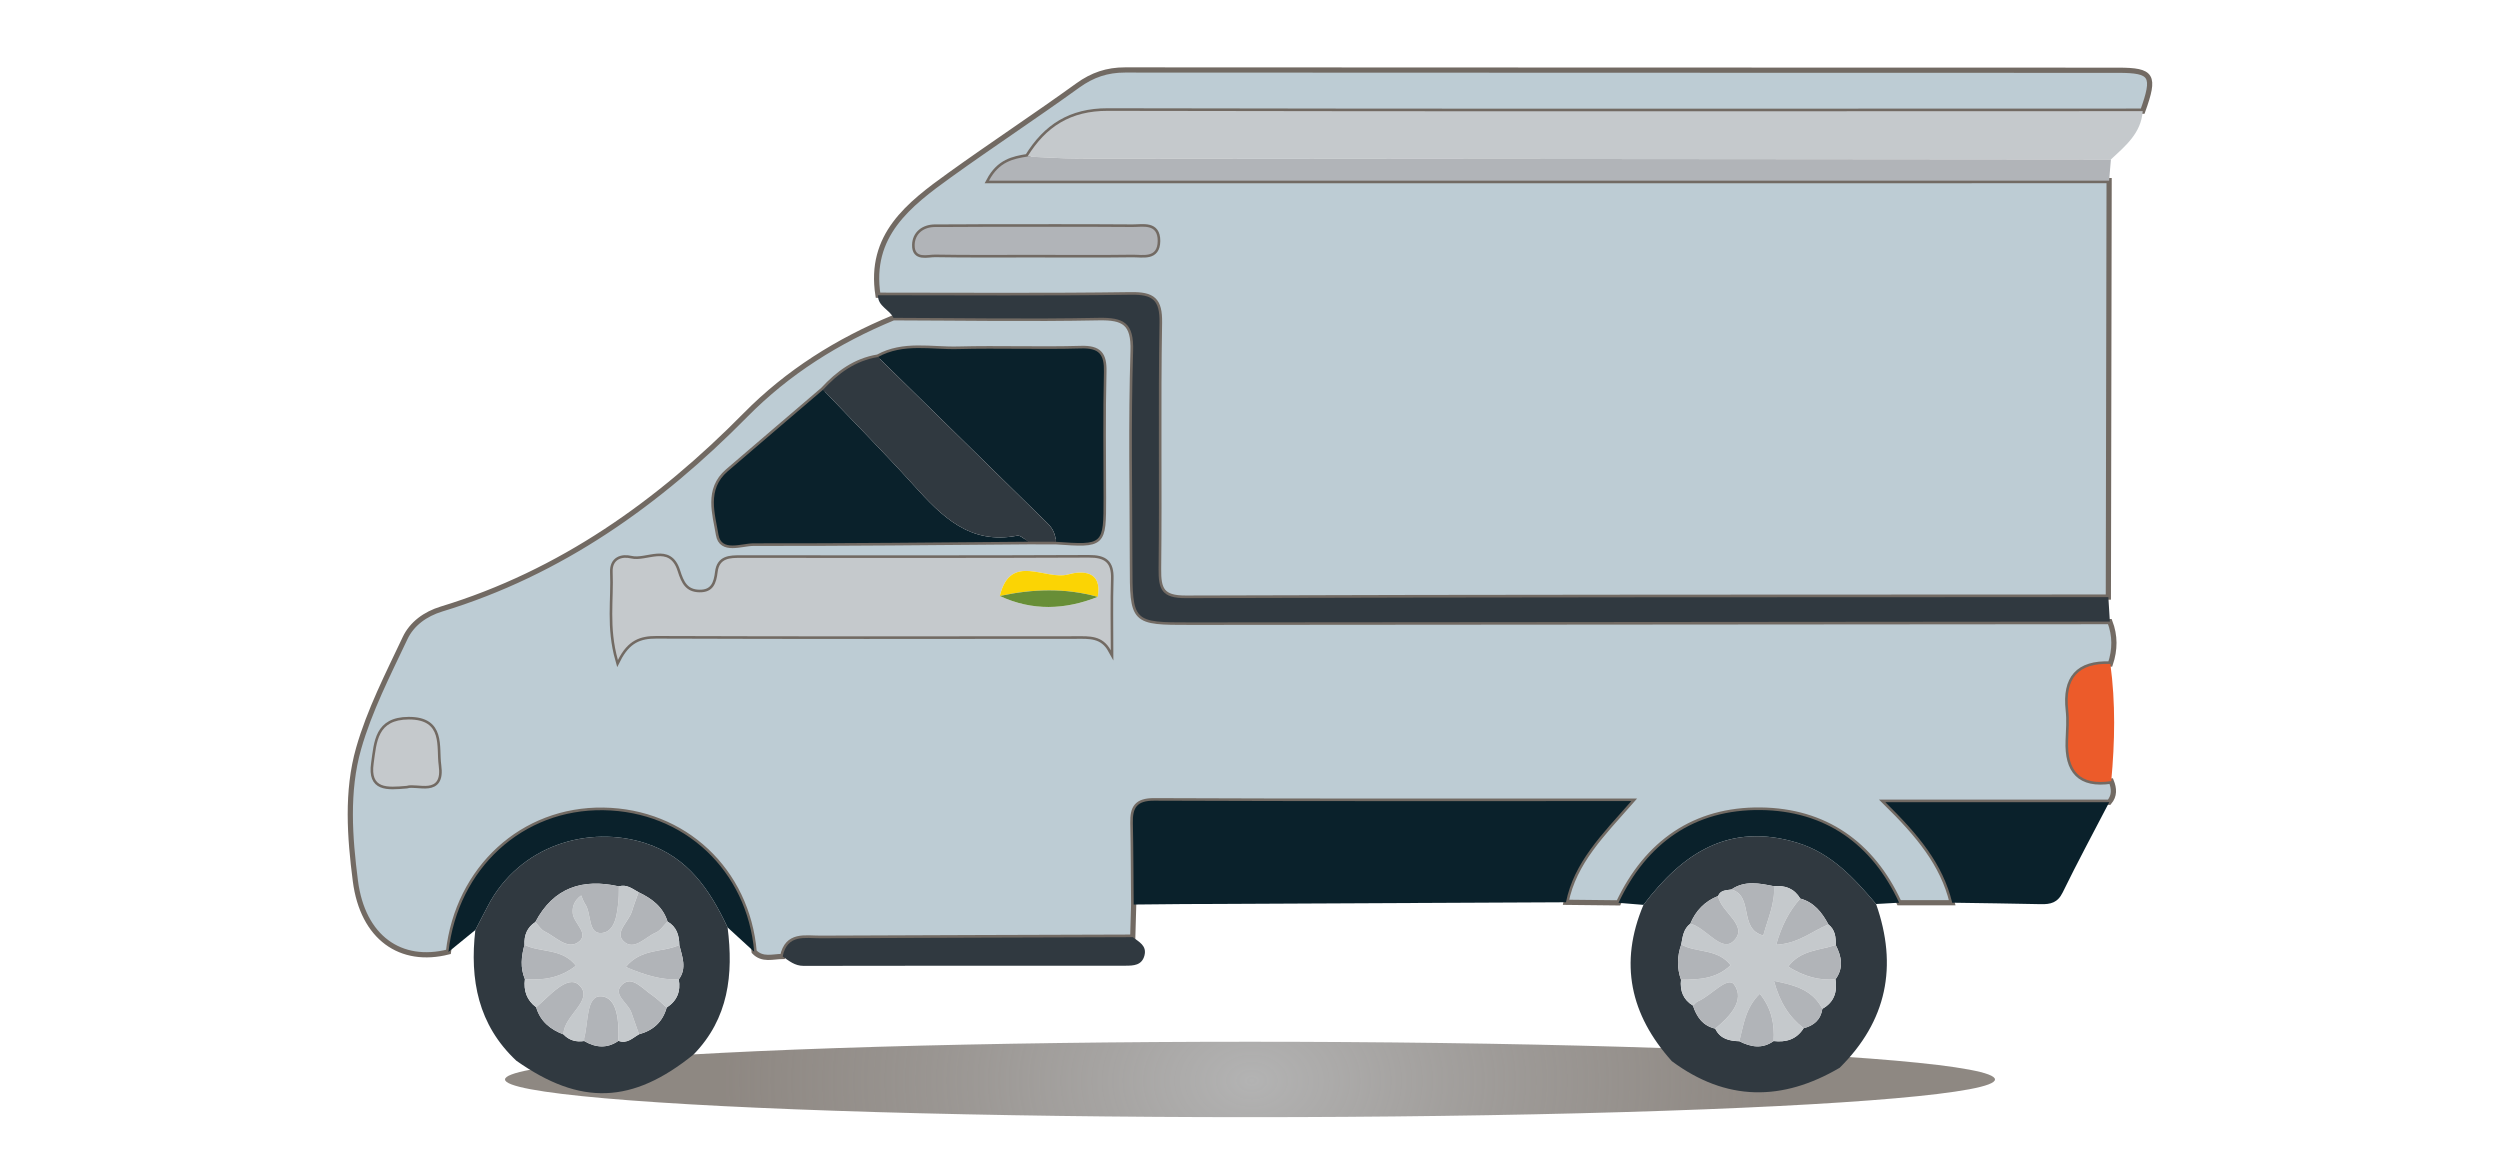 <?xml version="1.0" encoding="utf-8"?>
<!-- Generator: Adobe Illustrator 25.4.1, SVG Export Plug-In . SVG Version: 6.00 Build 0)  -->
<svg version="1.1" id="Layer_1" xmlns="http://www.w3.org/2000/svg" xmlns:xlink="http://www.w3.org/1999/xlink" x="0px" y="0px"
	 width="120px" height="56px" viewBox="0 0 120 56" style="enable-background:new 0 0 120 56;" xml:space="preserve">
<style type="text/css">
	.st0{fill:url(#SVGID_1_);}
	.st1{fill:#BDCCD4;stroke:#726A63;stroke-width:0.25;stroke-miterlimit:10;}
	.st2{fill:#C5C9CC;}
	.st3{fill:#303940;}
	.st4{fill:#B1B4B8;}
	.st5{fill:#0A212B;}
	.st6{fill:#EC5B2A;}
	.st7{fill:#FBD404;}
	.st8{fill:#688E37;}
</style>
<g>
	
		<radialGradient id="SVGID_1_" cx="-499.618" cy="569.589" r="13.752" gradientTransform="matrix(1.843 0 0 -1.335 980.888 812.282)" gradientUnits="userSpaceOnUse">
		<stop  offset="0" style="stop-color:#B3B3B3"/>
		<stop  offset="1" style="stop-color:#726A63;stop-opacity:0.8"/>
	</radialGradient>
	<ellipse class="st0" cx="60" cy="51.814" rx="35.759" ry="1.81"/>
	<g>
		<path class="st1" d="M101.238,8.67c-0.012,6.663-0.024,13.327-0.037,19.99
			C86.441,28.668,71.681,28.66,56.921,28.71c-1.156,0.004-1.321-0.415-1.309-1.408
			c0.046-3.936-0.024-7.873,0.044-11.807c0.019-1.103-0.323-1.364-1.377-1.349
			c-4.044,0.059-8.09,0.024-12.136,0.025c-0.448-2.877,1.477-4.355,3.448-5.772
			c2.029-1.459,4.118-2.834,6.144-4.297c0.701-0.506,1.408-0.745,2.268-0.744
			c15.89,0.013,31.78,0.007,47.67,0.014c1.651,0.001,1.789,0.255,1.176,1.964
			C86.289,5.338,69.729,5.356,53.169,5.321c-1.786-0.004-2.965,0.763-3.85,2.193
			c-0.687,0.111-1.362,0.244-1.848,1.157C65.519,8.67,83.378,8.67,101.238,8.67z
			 M49.623,12.234c1.576,0,3.153,0.014,4.729-0.008
			c0.5-0.007,1.212,0.188,1.217-0.66c0.005-0.849-0.708-0.667-1.208-0.67
			c-2.446-0.018-4.892-0.009-7.337-0.008c-0.707,0-1.413,0.013-2.12,0.008
			c-0.591-0.004-0.987,0.335-1,0.858c-0.018,0.687,0.617,0.459,0.991,0.466
			C46.471,12.248,48.047,12.232,49.623,12.234z"/>
		<path class="st1" d="M101.273,29.837c0.26,0.676,0.252,1.354,0.024,2.034
			c-1.55-0.063-2.191,0.687-2.021,2.214c0.054,0.484,0.014,0.979-0.005,1.469
			c-0.057,1.449,0.556,2.171,2.069,1.94c0.141,0.355,0.168,0.698-0.098,1.013
			c-3.485-0-6.971-0-10.745-0c1.583,1.557,2.76,2.959,3.209,4.823
			c-0.849,0-1.699,0-2.548,0c-1.309-2.842-3.576-4.413-6.651-4.448
			c-3.158-0.036-5.459,1.57-6.818,4.455c-0.841-0.009-1.681-0.018-2.522-0.027
			c0.381-1.922,1.738-3.265,3.138-4.857c-7.84,0-15.373,0.014-22.905-0.019
			c-0.844-0.004-1.036,0.346-1.022,1.063c0.027,1.307,0.027,2.615,0.039,3.922
			c-0.015,0.521-0.029,1.043-0.044,1.564c-4.997,0.016-9.994,0.029-14.991,0.052
			c-0.733,0.003-1.595-0.214-1.815,0.874c-0.469,0.004-0.967,0.193-1.367-0.225
			c-0.336-3.901-3.359-6.738-7.241-6.796c-3.869-0.057-6.981,2.791-7.434,6.803
			c-2.28,0.579-4.114-0.668-4.467-3.41c-0.269-2.093-0.431-4.295,0.155-6.351
			c0.522-1.831,1.412-3.564,2.23-5.298c0.326-0.692,0.972-1.161,1.747-1.398
			c5.73-1.746,10.437-5.1,14.592-9.313c2.036-2.064,4.435-3.567,7.101-4.668
			c3.279,0.008,6.56,0.066,9.837-0.001c1.23-0.025,1.711,0.241,1.668,1.601
			c-0.106,3.386-0.037,6.777-0.034,10.166c0.003,2.847,0.005,2.854,2.806,2.852
			C71.866,29.864,86.57,29.849,101.273,29.837z M39.506,18.708
			c-1.526,1.305-3.054,2.607-4.576,3.916c-1.016,0.873-0.606,2.052-0.443,3.041
			c0.138,0.835,1.108,0.413,1.684,0.415c4.401,0.008,8.802-0.043,13.202-0.076
			c0.436,0.001,0.872,0.001,1.307,0.002c2.291,0.159,2.29,0.159,2.289-2.102
			c-0.001-2.019-0.032-4.039,0.018-6.057c0.021-0.839-0.226-1.148-1.102-1.122
			c-1.963,0.058-3.93-0.021-5.893,0.031c-1.288,0.035-2.624-0.294-3.852,0.382
			C41.056,17.314,40.229,17.924,39.506,18.708z M53.317,31.215
			c0-1.143-0.027-2.287,0.009-3.429c0.025-0.784-0.29-1.025-1.065-1.021
			c-5.571,0.026-11.142,0.013-16.713,0.013c-0.506,0-1.022,0.002-1.102,0.681
			c-0.063,0.532-0.212,0.978-0.862,0.972c-0.67-0.007-0.874-0.436-1.059-1.022
			c-0.401-1.268-1.482-0.421-2.236-0.604c-0.445-0.108-0.909,0.04-0.882,0.655
			c0.058,1.311-0.193,2.649,0.252,4.221c0.481-0.953,1.067-1.156,1.845-1.153
			c6.718,0.026,13.436,0.017,20.155,0.011
			C52.289,30.538,52.919,30.488,53.317,31.215z M19.521,37.721
			c0.504-0.163,1.741,0.473,1.536-0.984c-0.125-0.887,0.23-2.208-1.442-2.202
			c-1.509,0.006-1.533,1.072-1.679,2.111C17.763,37.871,18.562,37.804,19.521,37.721
			z"/>
		<path class="st2" d="M49.32,7.514c0.885-1.43,2.063-2.197,3.85-2.193
			c16.56,0.035,33.12,0.017,49.68,0.014c-0.074,1.059-0.83,1.669-1.526,2.319
			c-16.52-0.013-33.039-0.024-49.558-0.043C50.949,7.61,50.135,7.547,49.32,7.514z"
			/>
		<path class="st3" d="M101.273,29.837c-14.704,0.013-29.407,0.027-44.111,0.038
			c-2.801,0.002-2.803-0.005-2.806-2.852c-0.003-3.389-0.072-6.78,0.034-10.166
			c0.043-1.361-0.438-1.627-1.668-1.601c-3.278,0.067-6.558,0.009-9.837,0.001
			c-0.187-0.403-0.752-0.547-0.742-1.085c4.045-0,8.091,0.034,12.136-0.025
			c1.054-0.015,1.396,0.246,1.377,1.349c-0.068,3.935,0.001,7.872-0.044,11.807
			c-0.011,0.993,0.153,1.412,1.309,1.408c14.76-0.05,29.52-0.043,44.28-0.05
			C101.225,29.053,101.249,29.445,101.273,29.837z"/>
		<path class="st3" d="M88.305,51.253c-2.753,1.617-5.443,1.624-8.057-0.317
			c-1.994-2.221-2.544-4.704-1.362-7.502c1.869-2.467,4.112-3.986,7.389-2.98
			c1.639,0.503,2.719,1.7,3.777,2.938C91.102,46.375,90.572,49.007,88.305,51.253z
			 M81.135,44.339c-0.332,0.251-0.369,0.631-0.436,0.998
			c-0.198,0.562-0.212,1.125-0.011,1.69c-0.056,0.528,0.103,0.957,0.574,1.241
			c0.176,0.543,0.473,0.97,1.069,1.107c0.233,0.493,0.673,0.59,1.157,0.605
			c0.55,0.279,1.099,0.38,1.646-0.009c0.597,0.068,1.103-0.078,1.44-0.617
			c0.493-0.124,0.822-0.407,0.9-0.932c0.566-0.314,0.722-0.811,0.63-1.417
			c0.403-0.547,0.291-1.096,0.01-1.647c0.012-0.374-0.026-0.73-0.35-0.985
			c-0.306-0.57-0.685-1.061-1.349-1.242c-0.288-0.48-0.723-0.645-1.261-0.591
			c-0.698-0.14-1.396-0.291-2.049,0.156c-0.24,0.044-0.515,0.017-0.635,0.308
			C81.835,43.261,81.394,43.709,81.135,44.339z"/>
		<path class="st3" d="M33.295,50.613c-2.945,2.383-5.431,2.471-8.51,0.302
			c-1.837-1.721-2.244-3.891-1.969-6.275c0.199-0.383,0.399-0.766,0.598-1.149
			c1.514-2.914,4.847-3.906,7.576-3.014c2.038,0.667,3.087,2.243,3.935,4.04
			C35.21,46.771,34.975,48.885,33.295,50.613z M29.706,42.546
			c-1.747-0.391-3.136,0.057-4.009,1.712c-0.396,0.258-0.544,0.634-0.521,1.092
			c-0.151,0.552-0.212,1.103,0.02,1.651c-0.071,0.55,0.086,1.008,0.54,1.347
			c0.196,0.677,0.681,1.065,1.312,1.305c0.274,0.288,0.611,0.376,0.995,0.317
			c0.55,0.324,1.098,0.367,1.643-0.009c0.413,0.157,0.681-0.142,0.988-0.316
			c0.679-0.182,1.136-0.595,1.327-1.282c0.496-0.32,0.682-0.774,0.581-1.351
			c0.403-0.545,0.159-1.1,0.026-1.654c-0.007-0.466-0.131-0.873-0.567-1.123
			c-0.218-0.711-0.756-1.106-1.389-1.407
			C30.357,42.664,30.083,42.433,29.706,42.546z"/>
		<path class="st4" d="M49.32,7.514c0.815,0.034,1.63,0.096,2.445,0.097
			c16.519,0.019,33.038,0.03,49.558,0.043c-0.028,0.339-0.057,0.678-0.085,1.017
			c-17.859,0-35.718,0-53.766,0C47.958,7.757,48.632,7.625,49.32,7.514z
			"/>
		<path class="st5" d="M93.706,43.33c-0.449-1.864-1.626-3.266-3.209-4.823
			c3.774,0,7.26,0,10.745,0c-0.75,1.443-1.523,2.875-2.236,4.336
			c-0.241,0.493-0.585,0.568-1.05,0.557C96.54,43.368,95.123,43.352,93.706,43.33z"
			/>
		<path class="st5" d="M34.925,44.517c-0.848-1.797-1.897-3.373-3.935-4.04
			c-2.729-0.892-6.062,0.1-7.576,3.014c-0.199,0.383-0.399,0.766-0.598,1.149
			c-0.43,0.351-0.86,0.702-1.29,1.053c0.453-4.012,3.565-6.861,7.434-6.803
			c3.882,0.057,6.905,2.894,7.241,6.796C35.776,45.296,35.35,44.906,34.925,44.517z
			"/>
		<path class="st5" d="M90.052,43.392c-1.057-1.238-2.138-2.434-3.777-2.938
			c-3.278-1.007-5.521,0.513-7.389,2.98c-0.399-0.033-0.798-0.065-1.197-0.098
			c1.359-2.885,3.66-4.491,6.818-4.454c3.076,0.035,5.342,1.606,6.651,4.448
			C90.789,43.35,90.421,43.371,90.052,43.392z"/>
		<path class="st6" d="M101.34,37.493c-1.513,0.231-2.126-0.491-2.069-1.94
			c0.019-0.489,0.059-0.985,0.005-1.469c-0.17-1.527,0.471-2.277,2.021-2.214
			C101.552,33.744,101.513,35.618,101.34,37.493z"/>
		<path class="st4" d="M49.623,12.233c-1.576-0.001-3.153,0.016-4.728-0.013
			c-0.374-0.007-1.009,0.222-0.991-0.466c0.014-0.523,0.409-0.862,1-0.858
			c0.706,0.005,1.413-0.008,2.12-0.008c2.446-0.001,4.892-0.01,7.337,0.008
			c0.5,0.004,1.213-0.179,1.208,0.67c-0.005,0.847-0.717,0.653-1.217,0.66
			C52.776,12.248,51.2,12.234,49.623,12.233z"/>
		<path class="st5" d="M75.167,43.309c-6.154,0.029-12.308,0.057-18.462,0.087
			c-0.763,0.004-1.525,0.015-2.288,0.022c-0.011-1.308-0.012-2.615-0.039-3.922
			c-0.015-0.717,0.177-1.067,1.022-1.063c7.533,0.032,15.066,0.019,22.905,0.019
			C76.905,40.045,75.549,41.387,75.167,43.309z"/>
		<path class="st2" d="M53.317,31.215c-0.398-0.727-1.027-0.677-1.657-0.676
			c-6.718,0.006-13.436,0.014-20.155-0.011c-0.779-0.003-1.365,0.2-1.845,1.153
			c-0.445-1.572-0.194-2.91-0.252-4.221c-0.027-0.615,0.437-0.763,0.882-0.655
			c0.754,0.183,1.835-0.664,2.236,0.604c0.185,0.586,0.389,1.015,1.059,1.022
			c0.65,0.007,0.8-0.439,0.862-0.972c0.08-0.679,0.596-0.681,1.102-0.681
			c5.571-0,11.142,0.013,16.713-0.013c0.775-0.004,1.09,0.238,1.065,1.021
			C53.289,28.928,53.317,30.072,53.317,31.215z M47.991,28.607
			c1.56,0.727,3.127,0.667,4.7,0.047c0.23-1.267-0.743-1.269-1.412-1.082
			C50.178,27.878,48.505,26.491,47.991,28.607z"/>
		<path class="st5" d="M42.141,17.138c1.228-0.676,2.564-0.347,3.852-0.382
			c1.963-0.053,3.93,0.027,5.893-0.031c0.876-0.026,1.122,0.283,1.102,1.122
			c-0.049,2.018-0.018,4.038-0.018,6.057c0.001,2.261,0.001,2.261-2.289,2.102
			c-0.012-0.342-0.137-0.629-0.384-0.871
			C47.576,22.47,44.859,19.803,42.141,17.138z"/>
		<path class="st5" d="M49.373,26.003c-4.401,0.033-8.802,0.084-13.202,0.076
			c-0.576-0.001-1.546,0.421-1.684-0.415c-0.164-0.989-0.573-2.168,0.443-3.041
			c1.522-1.309,3.051-2.611,4.576-3.916c1.456,1.528,2.943,3.027,4.358,4.592
			c1.342,1.485,2.689,2.86,4.963,2.413C48.984,25.682,49.19,25.901,49.373,26.003
			z"/>
		<path class="st3" d="M49.373,26.003c-0.183-0.103-0.389-0.321-0.547-0.29
			c-2.274,0.446-3.621-0.929-4.963-2.413c-1.415-1.565-2.902-3.064-4.358-4.592
			c0.723-0.784,1.55-1.394,2.635-1.57c2.718,2.666,5.436,5.332,8.155,7.996
			c0.247,0.242,0.372,0.53,0.384,0.871C50.245,26.005,49.809,26.004,49.373,26.003
			z"/>
		<path class="st3" d="M54.374,44.983c0.293,0.228,0.686,0.406,0.559,0.885
			c-0.125,0.47-0.52,0.486-0.909,0.486c-5.15,0-10.301-0.003-15.451,0.008
			c-0.425,0.001-0.698-0.24-1.005-0.451c0.22-1.089,1.081-0.871,1.815-0.874
			C44.379,45.013,49.376,45,54.374,44.983z"/>
		<path class="st2" d="M19.521,37.721c-0.959,0.083-1.758,0.149-1.585-1.075
			c0.146-1.039,0.17-2.104,1.679-2.111c1.672-0.007,1.317,1.315,1.442,2.202
			C21.262,38.194,20.026,37.558,19.521,37.721z"/>
		<path class="st2" d="M82.468,43.004c0.12-0.292,0.395-0.264,0.635-0.308
			c1.092,0.304,0.336,1.904,1.533,2.207c0.223-0.81,0.568-1.54,0.516-2.363
			c0.538-0.054,0.973,0.111,1.259,0.592c-0.539,0.607-0.893,1.3-1.154,2.216
			c1.067-0.052,1.732-0.661,2.506-0.975c0.324,0.255,0.362,0.611,0.35,0.985
			c-0.768,0.265-1.687,0.234-2.282,1.04c0.778,0.484,1.491,0.677,2.273,0.607
			c0.092,0.607-0.063,1.103-0.63,1.417c-0.466-0.892-1.278-1.133-2.324-1.34
			c0.284,1.041,0.728,1.734,1.424,2.272c-0.338,0.539-0.843,0.684-1.44,0.617
			c0.05-0.817-0.095-1.57-0.662-2.272c-0.703,0.687-0.778,1.511-0.983,2.28
			c-0.483-0.014-0.924-0.111-1.156-0.605c0.681-0.563,1.444-1.355,0.912-2.108
			c-0.313-0.443-1.115,0.531-1.734,0.792c-0.095,0.04-0.166,0.138-0.248,0.209
			c-0.471-0.284-0.629-0.713-0.574-1.241c0.847-0.003,1.687-0.03,2.384-0.697
			c-0.644-0.817-1.644-0.58-2.373-0.993c0.067-0.367,0.104-0.747,0.436-0.998
			c0.76,0.187,1.484,1.389,2.065,0.84
			C83.985,44.437,82.602,43.8,82.468,43.004z"/>
		<path class="st4" d="M83.488,49.979c0.205-0.769,0.28-1.593,0.983-2.28
			c0.568,0.702,0.712,1.455,0.662,2.272C84.587,50.36,84.038,50.258,83.488,49.979z"
			/>
		<path class="st4" d="M88.104,47.005c-0.781,0.069-1.495-0.123-2.273-0.607
			c0.596-0.806,1.514-0.775,2.282-1.04C88.395,45.909,88.506,46.458,88.104,47.005
			z"/>
		<path class="st4" d="M82.468,43.004c0.133,0.796,1.516,1.433,0.732,2.175
			c-0.581,0.549-1.305-0.652-2.065-0.84
			C81.394,43.709,81.835,43.261,82.468,43.004z"/>
		<path class="st4" d="M80.699,45.336c0.729,0.413,1.729,0.176,2.373,0.993
			c-0.697,0.667-1.536,0.694-2.384,0.697
			C80.487,46.462,80.502,45.898,80.699,45.336z"/>
		<path class="st4" d="M85.153,42.54c0.051,0.823-0.294,1.553-0.516,2.363
			c-1.197-0.303-0.441-1.903-1.533-2.207C83.757,42.249,84.455,42.399,85.153,42.54
			z"/>
		<path class="st4" d="M86.574,49.354c-0.696-0.538-1.14-1.231-1.424-2.272
			c1.046,0.207,1.858,0.448,2.324,1.34C87.396,48.947,87.067,49.23,86.574,49.354z"
			/>
		<path class="st4" d="M87.763,44.373c-0.774,0.314-1.438,0.923-2.506,0.975
			c0.26-0.916,0.615-1.609,1.154-2.216C87.078,43.312,87.457,43.803,87.763,44.373
			z"/>
		<path class="st4" d="M81.262,48.267c0.082-0.071,0.153-0.169,0.248-0.209
			c0.618-0.261,1.42-1.235,1.734-0.792c0.533,0.753-0.23,1.545-0.912,2.108
			C81.735,49.237,81.438,48.811,81.262,48.267z"/>
		<path class="st2" d="M25.735,48.348c-0.453-0.34-0.611-0.798-0.539-1.347
			c0.856,0.058,1.669-0.039,2.448-0.647c-0.666-0.857-1.702-0.615-2.469-1.004
			c-0.023-0.458,0.125-0.834,0.522-1.092c0.145,0.153,0.263,0.362,0.44,0.448
			c0.518,0.25,1.08,0.878,1.595,0.535c0.608-0.405-0.197-0.912-0.241-1.402
			c-0.031-0.344,0.088-0.625,0.405-0.856c0.067,0.148,0.109,0.292,0.19,0.409
			c0.318,0.461,0.121,1.461,0.804,1.393c0.653-0.065,0.74-0.943,0.798-1.593
			c0.019-0.214,0.012-0.43,0.018-0.645c0.377-0.113,0.651,0.118,0.945,0.281
			c-0.106,0.3-0.225,0.597-0.314,0.902c-0.143,0.492-0.831,1.006-0.427,1.427
			c0.508,0.53,1.053-0.178,1.562-0.39c0.224-0.093,0.381-0.35,0.568-0.533
			c0.436,0.25,0.56,0.657,0.567,1.123c-0.786,0.373-1.823,0.143-2.572,1.058
			c0.897,0.379,1.682,0.631,2.546,0.595c0.101,0.577-0.085,1.03-0.581,1.351
			c-0.24-0.206-0.462-0.438-0.723-0.613c-0.426-0.286-0.925-0.904-1.376-0.522
			c-0.571,0.483,0.243,0.9,0.401,1.364c0.12,0.352,0.247,0.702,0.371,1.052
			c-0.307,0.175-0.574,0.474-0.988,0.316c0.023-0.858-0.012-2.081-0.823-2.136
			c-0.733-0.05-0.613,1.256-0.816,1.985c-0.014,0.05-0.003,0.107-0.003,0.16
			c-0.384,0.06-0.721-0.029-0.995-0.317c-0.007-0.914,1.512-1.65,0.747-2.371
			C27.238,46.757,26.369,47.816,25.735,48.348z"/>
		<path class="st4" d="M29.706,42.546c-0.005,0.215,0.002,0.431-0.018,0.645
			c-0.058,0.65-0.145,1.528-0.798,1.593c-0.683,0.068-0.486-0.931-0.804-1.393
			c-0.081-0.117-0.122-0.261-0.19-0.409c-0.317,0.231-0.436,0.512-0.405,0.856
			c0.044,0.49,0.849,0.997,0.241,1.402c-0.515,0.342-1.077-0.285-1.595-0.535
			c-0.177-0.086-0.295-0.295-0.44-0.448C26.57,42.603,27.959,42.155,29.706,42.546z"
			/>
		<path class="st4" d="M28.042,49.969c0.001-0.054-0.011-0.11,0.003-0.16
			c0.203-0.729,0.083-2.035,0.816-1.985c0.811,0.055,0.846,1.278,0.823,2.136
			C29.14,50.337,28.592,50.293,28.042,49.969z"/>
		<path class="st4" d="M25.735,48.348c0.634-0.532,1.503-1.591,2.06-1.066
			c0.764,0.72-0.755,1.457-0.747,2.371C26.416,49.413,25.931,49.025,25.735,48.348z
			"/>
		<path class="st4" d="M32.041,44.234c-0.187,0.183-0.343,0.439-0.568,0.533
			c-0.509,0.212-1.054,0.92-1.562,0.39c-0.404-0.422,0.284-0.935,0.427-1.427
			c0.089-0.305,0.208-0.602,0.314-0.902
			C31.285,43.128,31.822,43.523,32.041,44.234z"/>
		<path class="st4" d="M30.673,49.644c-0.124-0.351-0.251-0.7-0.371-1.052
			c-0.158-0.464-0.971-0.881-0.401-1.364c0.451-0.382,0.951,0.236,1.376,0.522
			c0.261,0.175,0.483,0.406,0.723,0.613C31.809,49.049,31.352,49.461,30.673,49.644z
			"/>
		<path class="st4" d="M32.581,47.011c-0.864,0.035-1.649-0.217-2.546-0.595
			c0.75-0.916,1.786-0.686,2.572-1.058C32.74,45.911,32.984,46.466,32.581,47.011
			z"/>
		<path class="st4" d="M25.175,45.35c0.766,0.389,1.803,0.147,2.469,1.004
			c-0.779,0.608-1.592,0.705-2.448,0.647
			C24.963,46.453,25.025,45.902,25.175,45.35z"/>
		<path class="st7" d="M47.991,28.607c0.514-2.116,2.187-0.729,3.288-1.036
			c0.669-0.186,1.642-0.184,1.413,1.079C51.13,28.211,49.561,28.267,47.991,28.607z
			"/>
		<path class="st8" d="M47.991,28.607c1.571-0.34,3.139-0.396,4.702,0.043
			C51.118,29.274,49.551,29.334,47.991,28.607z"/>
	</g>
</g>
</svg>
